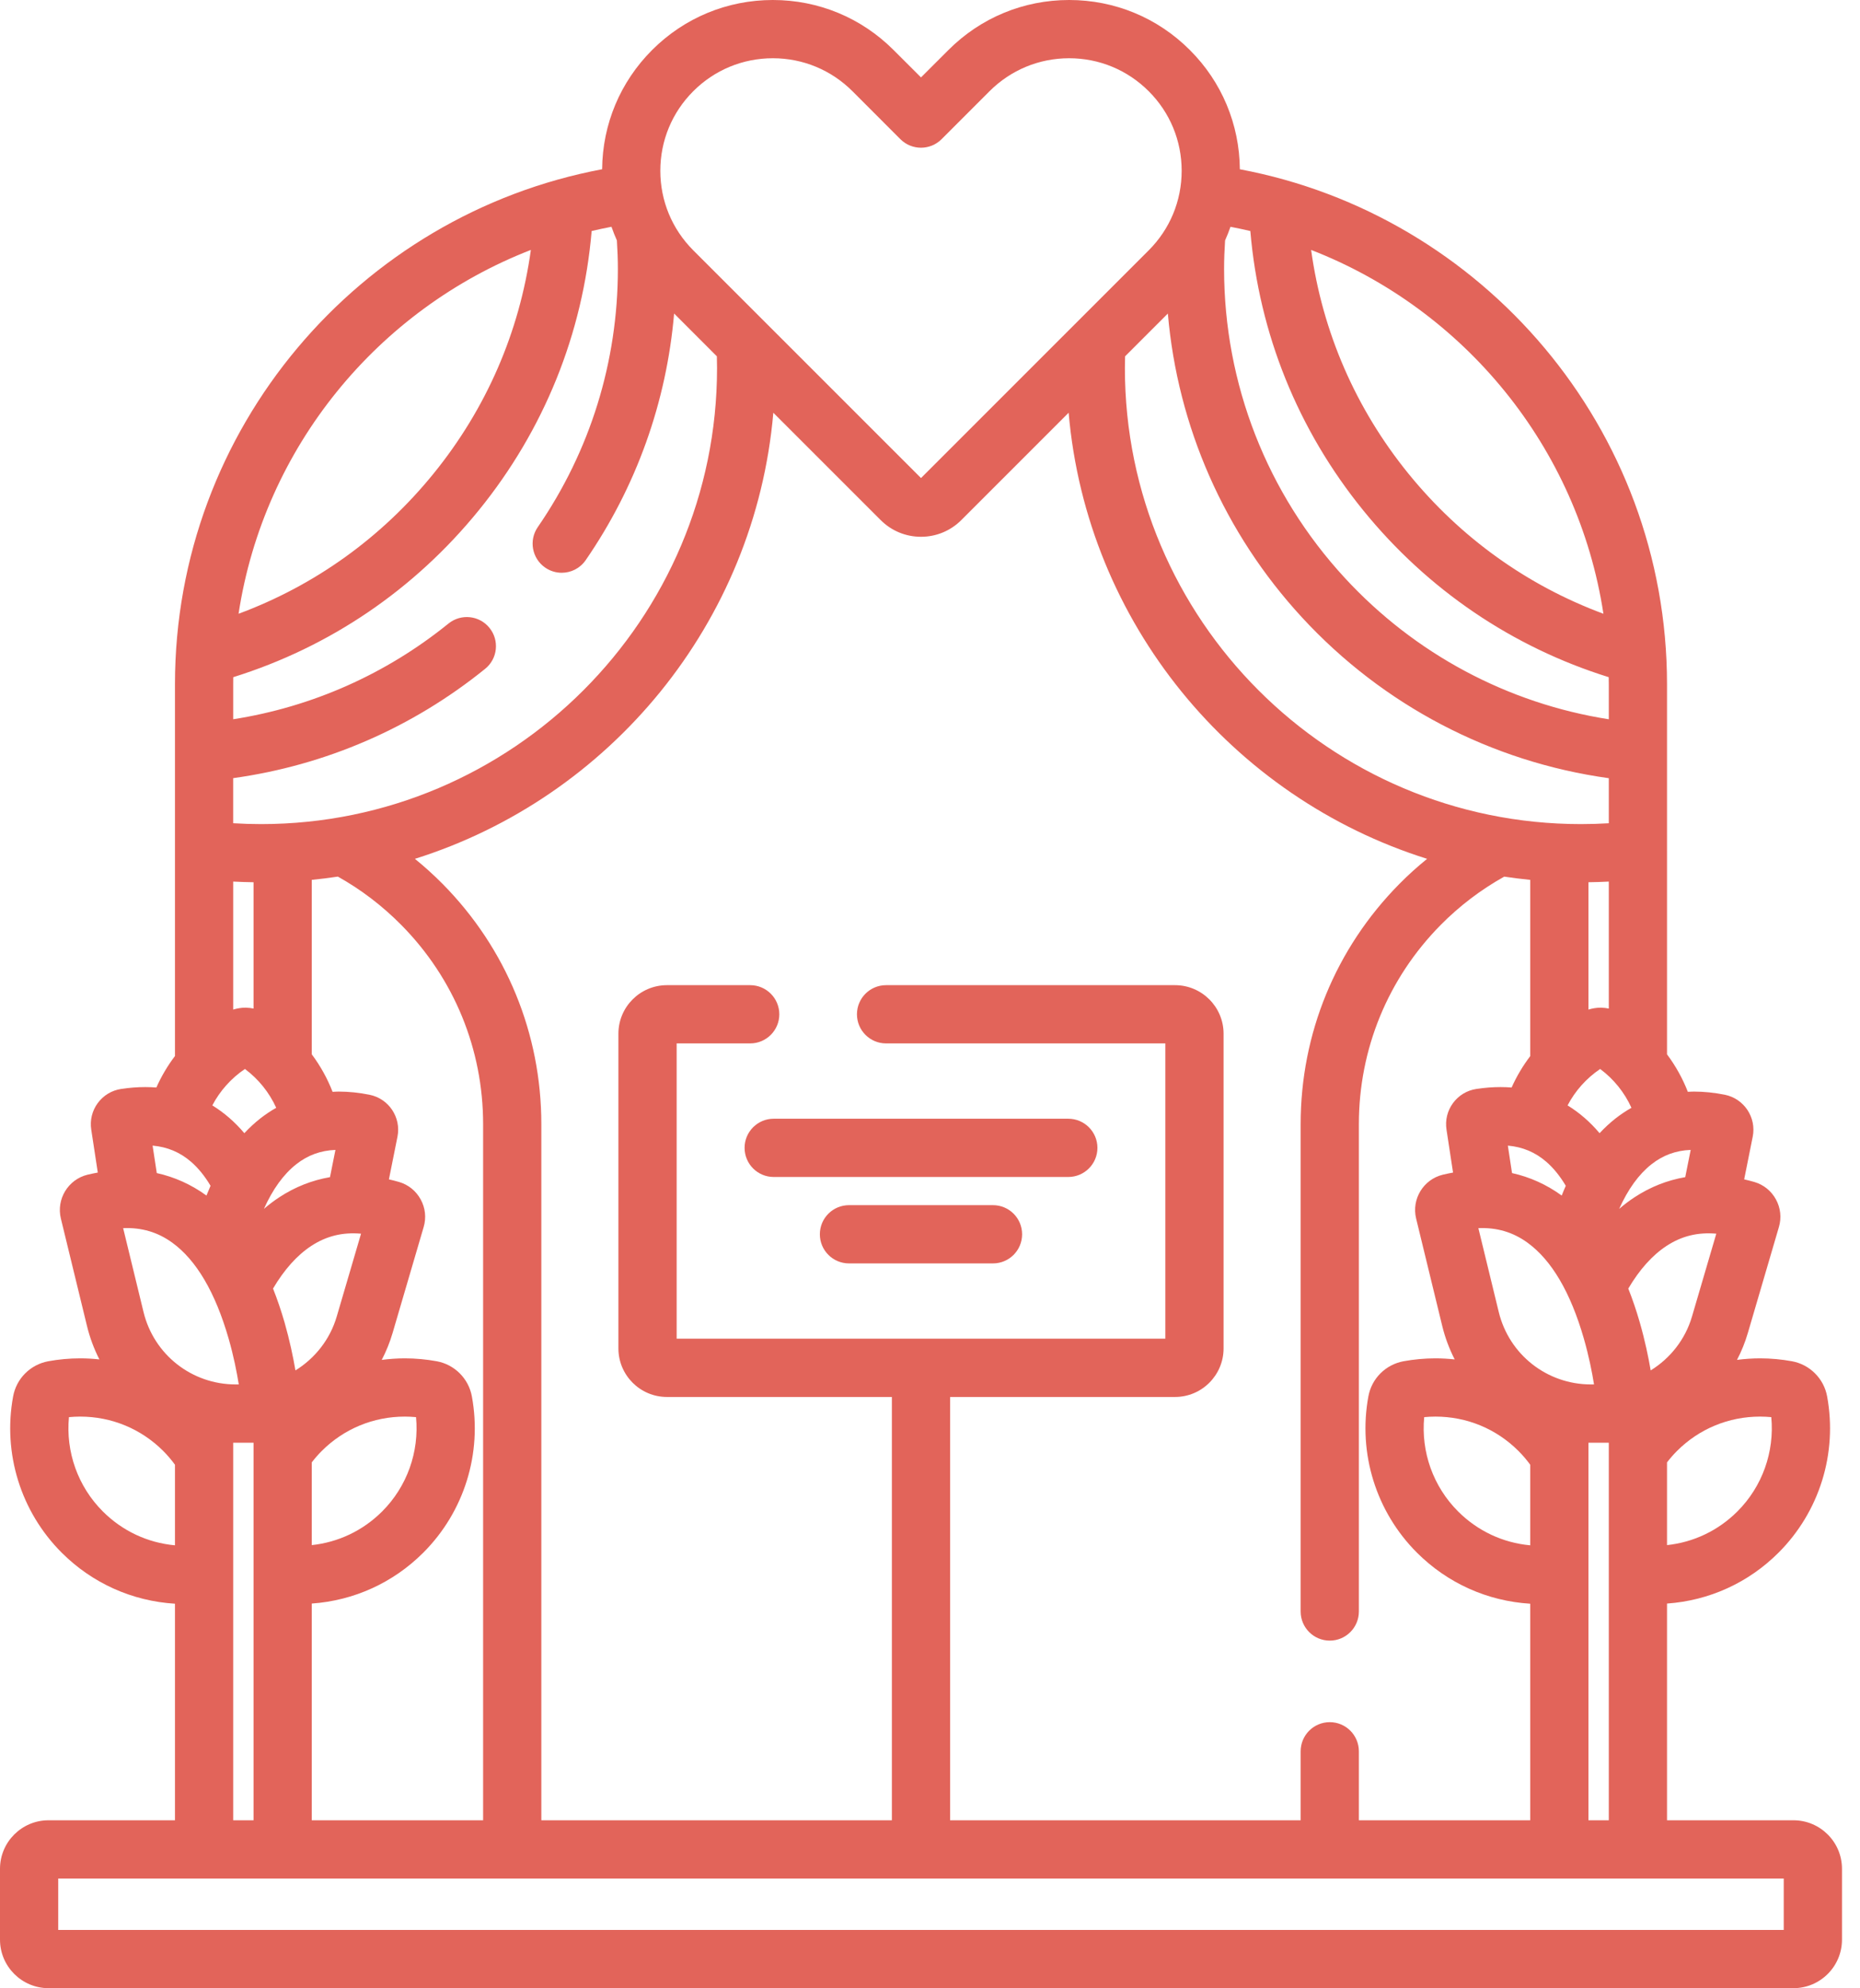 <svg width="73" height="78" viewBox="0 0 73 78" fill="none" xmlns="http://www.w3.org/2000/svg">
<path d="M29.223 45.032C29.223 45.664 29.734 46.175 30.365 46.175H41.928C42.559 46.175 43.071 45.664 43.071 45.032C43.071 44.402 42.559 43.89 41.928 43.89H30.365C29.734 43.89 29.223 44.402 29.223 45.032Z" fill="#E2645A"/>
<path d="M38.973 47.281H33.32C32.689 47.281 32.177 47.792 32.177 48.423C32.177 49.054 32.689 49.566 33.32 49.566H38.973C39.604 49.566 40.115 49.054 40.115 48.423C40.115 47.792 39.604 47.281 38.973 47.281Z" fill="#E2645A"/>
<path d="M70.388 71.413H65.426V62.911C67.081 62.794 68.621 62.096 69.804 60.913C71.409 59.309 72.121 57.018 71.71 54.785C71.647 54.441 71.483 54.128 71.233 53.879C70.986 53.632 70.674 53.468 70.331 53.405C69.919 53.33 69.497 53.291 69.079 53.291C68.773 53.291 68.471 53.313 68.173 53.351C68.347 53.017 68.491 52.663 68.599 52.293L69.817 48.14C69.925 47.775 69.883 47.39 69.701 47.056C69.519 46.722 69.217 46.478 68.852 46.371C68.718 46.333 68.586 46.299 68.454 46.269L68.79 44.593C68.94 43.839 68.449 43.101 67.694 42.949C67.282 42.867 66.875 42.825 66.484 42.825C66.403 42.825 66.323 42.831 66.243 42.834C66.039 42.31 65.763 41.815 65.426 41.364V33.361C65.425 33.361 65.425 33.361 65.424 33.361C65.425 33.355 65.426 33.349 65.426 33.343V26.847C65.426 16.809 58.191 8.429 48.661 6.641C48.645 4.873 47.951 3.213 46.699 1.963C45.434 0.697 43.751 0 41.961 0C40.17 0 38.488 0.697 37.222 1.963L36.147 3.037L35.071 1.963C33.805 0.697 32.123 0 30.332 0C28.542 0 26.859 0.697 25.594 1.962C24.342 3.213 23.647 4.873 23.632 6.64C14.101 8.429 6.867 16.808 6.867 26.847V41.43C6.577 41.812 6.332 42.227 6.137 42.665C5.994 42.654 5.849 42.648 5.702 42.648C5.395 42.648 5.076 42.673 4.753 42.722C4.384 42.778 4.059 42.975 3.837 43.275C3.616 43.576 3.525 43.945 3.581 44.315L3.838 46.002C3.705 46.026 3.571 46.054 3.435 46.086C2.673 46.273 2.204 47.044 2.389 47.806L3.412 52.013C3.525 52.479 3.691 52.921 3.901 53.333C3.652 53.306 3.4 53.291 3.146 53.291C2.727 53.291 2.305 53.33 1.894 53.405C1.549 53.469 1.237 53.633 0.988 53.881C0.741 54.128 0.578 54.441 0.515 54.784C0.103 57.018 0.815 59.309 2.42 60.913C3.62 62.112 5.186 62.814 6.867 62.917V71.413H1.904C0.855 71.413 0 72.267 0 73.317V76.096C0 77.146 0.855 78 1.904 78H70.388C71.439 78 72.293 77.146 72.293 76.096V73.317C72.293 72.267 71.439 71.413 70.388 71.413ZM69.079 55.576C69.225 55.576 69.372 55.584 69.518 55.597C69.648 56.961 69.166 58.32 68.189 59.296C67.437 60.048 66.47 60.507 65.426 60.618V57.373C65.545 57.217 65.675 57.067 65.816 56.926C66.687 56.055 67.845 55.576 69.079 55.576ZM67.36 48.4L66.406 51.65C66.143 52.549 65.551 53.291 64.785 53.764C64.696 53.242 64.56 52.588 64.357 51.881C64.222 51.411 64.071 50.97 63.906 50.553C64.347 49.807 64.848 49.246 65.408 48.879C65.998 48.493 66.632 48.336 67.36 48.4ZM64.817 45.676C65.268 45.321 65.772 45.136 66.355 45.113L66.141 46.182C65.437 46.303 64.771 46.565 64.156 46.968C63.946 47.105 63.743 47.259 63.548 47.427C63.894 46.656 64.318 46.069 64.817 45.676ZM64.03 43.461C63.814 43.584 63.605 43.723 63.403 43.881C63.185 44.053 62.976 44.246 62.779 44.457C62.593 44.237 62.395 44.035 62.185 43.853C61.974 43.67 61.753 43.509 61.523 43.367C61.821 42.798 62.259 42.305 62.802 41.938C63.339 42.337 63.759 42.864 64.03 43.461ZM52.19 67.564C51.558 67.564 51.047 68.076 51.047 68.707V71.413H37.289V54.806H46.117C47.167 54.806 48.022 53.952 48.022 52.901V40.554C48.022 39.504 47.167 38.65 46.117 38.65H34.775C34.144 38.65 33.633 39.162 33.633 39.793C33.633 40.423 34.144 40.935 34.775 40.935H45.736V52.52H26.557V40.935H29.443C30.074 40.935 30.586 40.423 30.586 39.793C30.586 39.162 30.074 38.65 29.443 38.65H26.176C25.125 38.65 24.271 39.504 24.271 40.554V52.901C24.271 53.952 25.125 54.806 26.176 54.806H35.004V71.413H21.246V44.103C21.246 40.556 19.872 37.211 17.38 34.687C17.03 34.333 16.664 34.002 16.284 33.694C23.935 31.29 29.637 24.444 30.351 16.193L34.565 20.405C34.988 20.827 35.549 21.059 36.147 21.059C36.743 21.059 37.305 20.827 37.729 20.404L41.941 16.193C42.655 24.444 48.357 31.29 56.01 33.694C55.629 34.002 55.262 34.333 54.913 34.687C52.42 37.211 51.047 40.556 51.047 44.103V63.223C51.047 63.853 51.558 64.365 52.19 64.365C52.82 64.365 53.332 63.853 53.332 63.223V44.103C53.332 41.16 54.471 38.386 56.539 36.292C57.288 35.534 58.13 34.898 59.037 34.392C59.375 34.442 59.715 34.485 60.057 34.519V41.434C59.768 41.815 59.522 42.228 59.327 42.665C59.184 42.654 59.039 42.648 58.892 42.648C58.585 42.648 58.266 42.673 57.943 42.722C57.574 42.778 57.248 42.975 57.027 43.275C56.806 43.576 56.715 43.945 56.771 44.315L57.028 46.002C56.895 46.026 56.761 46.054 56.626 46.086C55.862 46.273 55.394 47.044 55.579 47.806L56.602 52.013C56.715 52.479 56.882 52.921 57.093 53.333C56.843 53.306 56.59 53.291 56.336 53.291C55.917 53.291 55.495 53.33 55.084 53.405C54.74 53.469 54.427 53.633 54.178 53.881C53.931 54.128 53.768 54.441 53.705 54.784C53.294 57.018 54.005 59.309 55.61 60.913C56.81 62.112 58.376 62.814 60.057 62.917V71.413H53.332V68.707C53.332 68.076 52.82 67.564 52.19 67.564ZM12.218 48.879C12.808 48.493 13.441 48.336 14.17 48.4L13.216 51.65C12.953 52.548 12.361 53.291 11.595 53.764C11.506 53.242 11.37 52.588 11.168 51.881C11.032 51.411 10.881 50.97 10.716 50.553C11.157 49.806 11.659 49.246 12.218 48.879ZM10.359 47.425C10.704 46.655 11.128 46.069 11.627 45.676C12.078 45.321 12.582 45.136 13.165 45.113L12.951 46.182C12.248 46.303 11.581 46.565 10.966 46.968C10.757 47.105 10.555 47.258 10.359 47.425ZM15.888 55.576C16.035 55.576 16.182 55.584 16.328 55.597C16.458 56.961 15.976 58.32 14.999 59.296C14.247 60.048 13.28 60.507 12.236 60.618V57.372C12.356 57.216 12.485 57.067 12.626 56.926C13.497 56.055 14.656 55.576 15.888 55.576ZM12.236 62.911C13.891 62.794 15.431 62.096 16.614 60.913C18.219 59.309 18.931 57.018 18.52 54.785C18.457 54.441 18.293 54.128 18.044 53.879C17.796 53.632 17.484 53.468 17.141 53.405C16.729 53.33 16.307 53.291 15.888 53.291C15.582 53.291 15.28 53.313 14.982 53.352C15.156 53.017 15.301 52.664 15.409 52.293L16.627 48.141C16.735 47.776 16.694 47.391 16.511 47.057C16.329 46.722 16.028 46.479 15.662 46.371C15.528 46.333 15.396 46.299 15.264 46.269L15.6 44.593C15.75 43.839 15.259 43.101 14.504 42.95C14.092 42.867 13.685 42.825 13.294 42.825C13.213 42.825 13.134 42.831 13.053 42.835C12.849 42.31 12.574 41.815 12.236 41.363V34.519C12.58 34.485 12.921 34.442 13.26 34.391C14.166 34.897 15.005 35.535 15.754 36.293C17.822 38.386 18.961 41.161 18.961 44.103V71.413H12.236V62.911ZM60.689 45.58C60.974 45.827 61.228 46.143 61.453 46.521C61.398 46.645 61.344 46.773 61.293 46.903C61.292 46.902 61.29 46.901 61.289 46.901C60.693 46.469 60.04 46.176 59.343 46.022L59.179 44.945C59.76 44.996 60.256 45.205 60.689 45.58ZM57.225 59.296C56.248 58.32 55.766 56.962 55.896 55.597C56.042 55.584 56.189 55.576 56.336 55.576C57.569 55.576 58.727 56.055 59.597 56.926C59.766 57.094 59.919 57.275 60.057 57.464V60.626C58.987 60.528 57.994 60.065 57.225 59.296ZM58.822 51.473L58.022 48.182C58.749 48.153 59.379 48.339 59.949 48.752C60.896 49.437 61.64 50.703 62.161 52.513C62.361 53.208 62.486 53.844 62.561 54.314C62.542 54.313 62.523 54.313 62.504 54.313L62.44 54.314C60.717 54.314 59.229 53.146 58.822 51.473ZM62.342 56.601H63.141V71.413H62.342V56.601ZM62.342 39.608V34.612C62.607 34.608 62.873 34.6 63.141 34.586V39.568C63.047 39.549 62.953 39.536 62.858 39.534C62.849 39.533 62.829 39.533 62.82 39.533C62.658 39.533 62.497 39.561 62.342 39.608ZM62.93 24.079C59.943 22.972 57.321 21.096 55.279 18.584C53.205 16.031 51.903 13.024 51.458 9.805C57.458 12.134 61.932 17.542 62.93 24.079ZM48.081 9.433C48.159 9.258 48.23 9.08 48.294 8.898C48.555 8.948 48.814 9.003 49.072 9.063C49.416 13.093 50.939 16.867 53.506 20.026C56.034 23.136 59.35 25.385 63.137 26.567C63.139 26.661 63.141 26.754 63.141 26.847V28.219C59.174 27.596 55.531 25.656 52.779 22.672C49.725 19.362 48.042 15.056 48.042 10.549C48.042 10.178 48.057 9.805 48.081 9.433ZM51.099 24.222C54.284 27.675 58.528 29.89 63.141 30.53V32.298C62.774 32.32 62.409 32.331 62.047 32.331C52.178 32.331 44.149 24.306 44.149 14.441C44.149 14.286 44.153 14.133 44.157 13.979L45.835 12.301C46.218 16.739 48.053 20.919 51.099 24.222ZM27.209 3.578C28.043 2.745 29.152 2.285 30.332 2.285C31.512 2.285 32.621 2.745 33.456 3.578L35.338 5.461C35.785 5.907 36.508 5.907 36.954 5.461L38.837 3.578C39.672 2.745 40.781 2.285 41.961 2.285C43.141 2.285 44.249 2.745 45.084 3.579C45.918 4.412 46.377 5.521 46.377 6.7C46.377 7.879 45.918 8.987 45.084 9.821L36.147 18.755L27.209 9.821C26.375 8.987 25.916 7.879 25.916 6.7C25.916 5.521 26.375 4.412 27.209 3.578ZM20.835 9.805C20.39 13.024 19.088 16.031 17.013 18.584C14.972 21.097 12.35 22.972 9.363 24.079C10.361 17.542 14.835 12.134 20.835 9.805ZM9.153 30.528C12.777 30.025 16.176 28.556 19.041 26.239C19.532 25.843 19.608 25.123 19.21 24.632C18.814 24.142 18.094 24.066 17.603 24.462C15.148 26.45 12.246 27.733 9.153 28.218V26.847C9.153 26.754 9.154 26.661 9.155 26.567C12.942 25.385 16.259 23.136 18.787 20.025C21.353 16.867 22.877 13.093 23.221 9.063C23.478 9.003 23.738 8.947 23.999 8.897C24.062 9.079 24.133 9.257 24.211 9.433C24.235 9.805 24.25 10.178 24.25 10.549C24.25 14.19 23.163 17.693 21.106 20.68C20.747 21.2 20.879 21.911 21.398 22.269C21.596 22.405 21.822 22.471 22.045 22.471C22.409 22.471 22.766 22.298 22.987 21.976C24.977 19.089 26.159 15.774 26.457 12.3L28.135 13.979C28.14 14.132 28.142 14.286 28.142 14.441C28.142 24.305 20.113 32.331 10.245 32.331C9.883 32.331 9.518 32.32 9.152 32.297V30.528H9.153ZM9.153 34.586C9.42 34.6 9.686 34.608 9.951 34.612V39.568C9.858 39.549 9.764 39.536 9.668 39.534C9.66 39.534 9.639 39.533 9.63 39.533C9.468 39.533 9.307 39.561 9.153 39.608V34.586ZM9.613 41.938C10.149 42.337 10.569 42.864 10.841 43.461C10.625 43.584 10.415 43.723 10.214 43.881C9.995 44.053 9.787 44.246 9.59 44.457C9.403 44.237 9.205 44.035 8.995 43.853C8.784 43.67 8.563 43.509 8.333 43.367C8.632 42.798 9.069 42.305 9.613 41.938ZM9.951 56.601V71.413H9.153V56.601H9.951ZM7.499 45.58C7.784 45.827 8.039 46.143 8.263 46.521C8.208 46.645 8.155 46.773 8.103 46.903C8.102 46.902 8.1 46.902 8.099 46.901C7.503 46.469 6.85 46.176 6.153 46.022L5.989 44.945C6.57 44.996 7.066 45.205 7.499 45.58ZM6.76 48.752C7.706 49.437 8.45 50.703 8.972 52.513C9.172 53.207 9.296 53.844 9.371 54.314C9.352 54.313 9.333 54.313 9.314 54.313L9.25 54.314C7.527 54.314 6.04 53.146 5.633 51.473L4.833 48.182C5.56 48.153 6.189 48.339 6.76 48.752ZM4.035 59.296C3.058 58.32 2.576 56.962 2.706 55.597C2.852 55.584 2.999 55.576 3.146 55.576C4.379 55.576 5.537 56.055 6.408 56.926C6.576 57.094 6.729 57.275 6.867 57.464V60.626C5.797 60.528 4.804 60.065 4.035 59.296ZM70.007 75.715H2.285V73.698H70.007V75.715Z" fill="#E2645A"/>
</svg>
